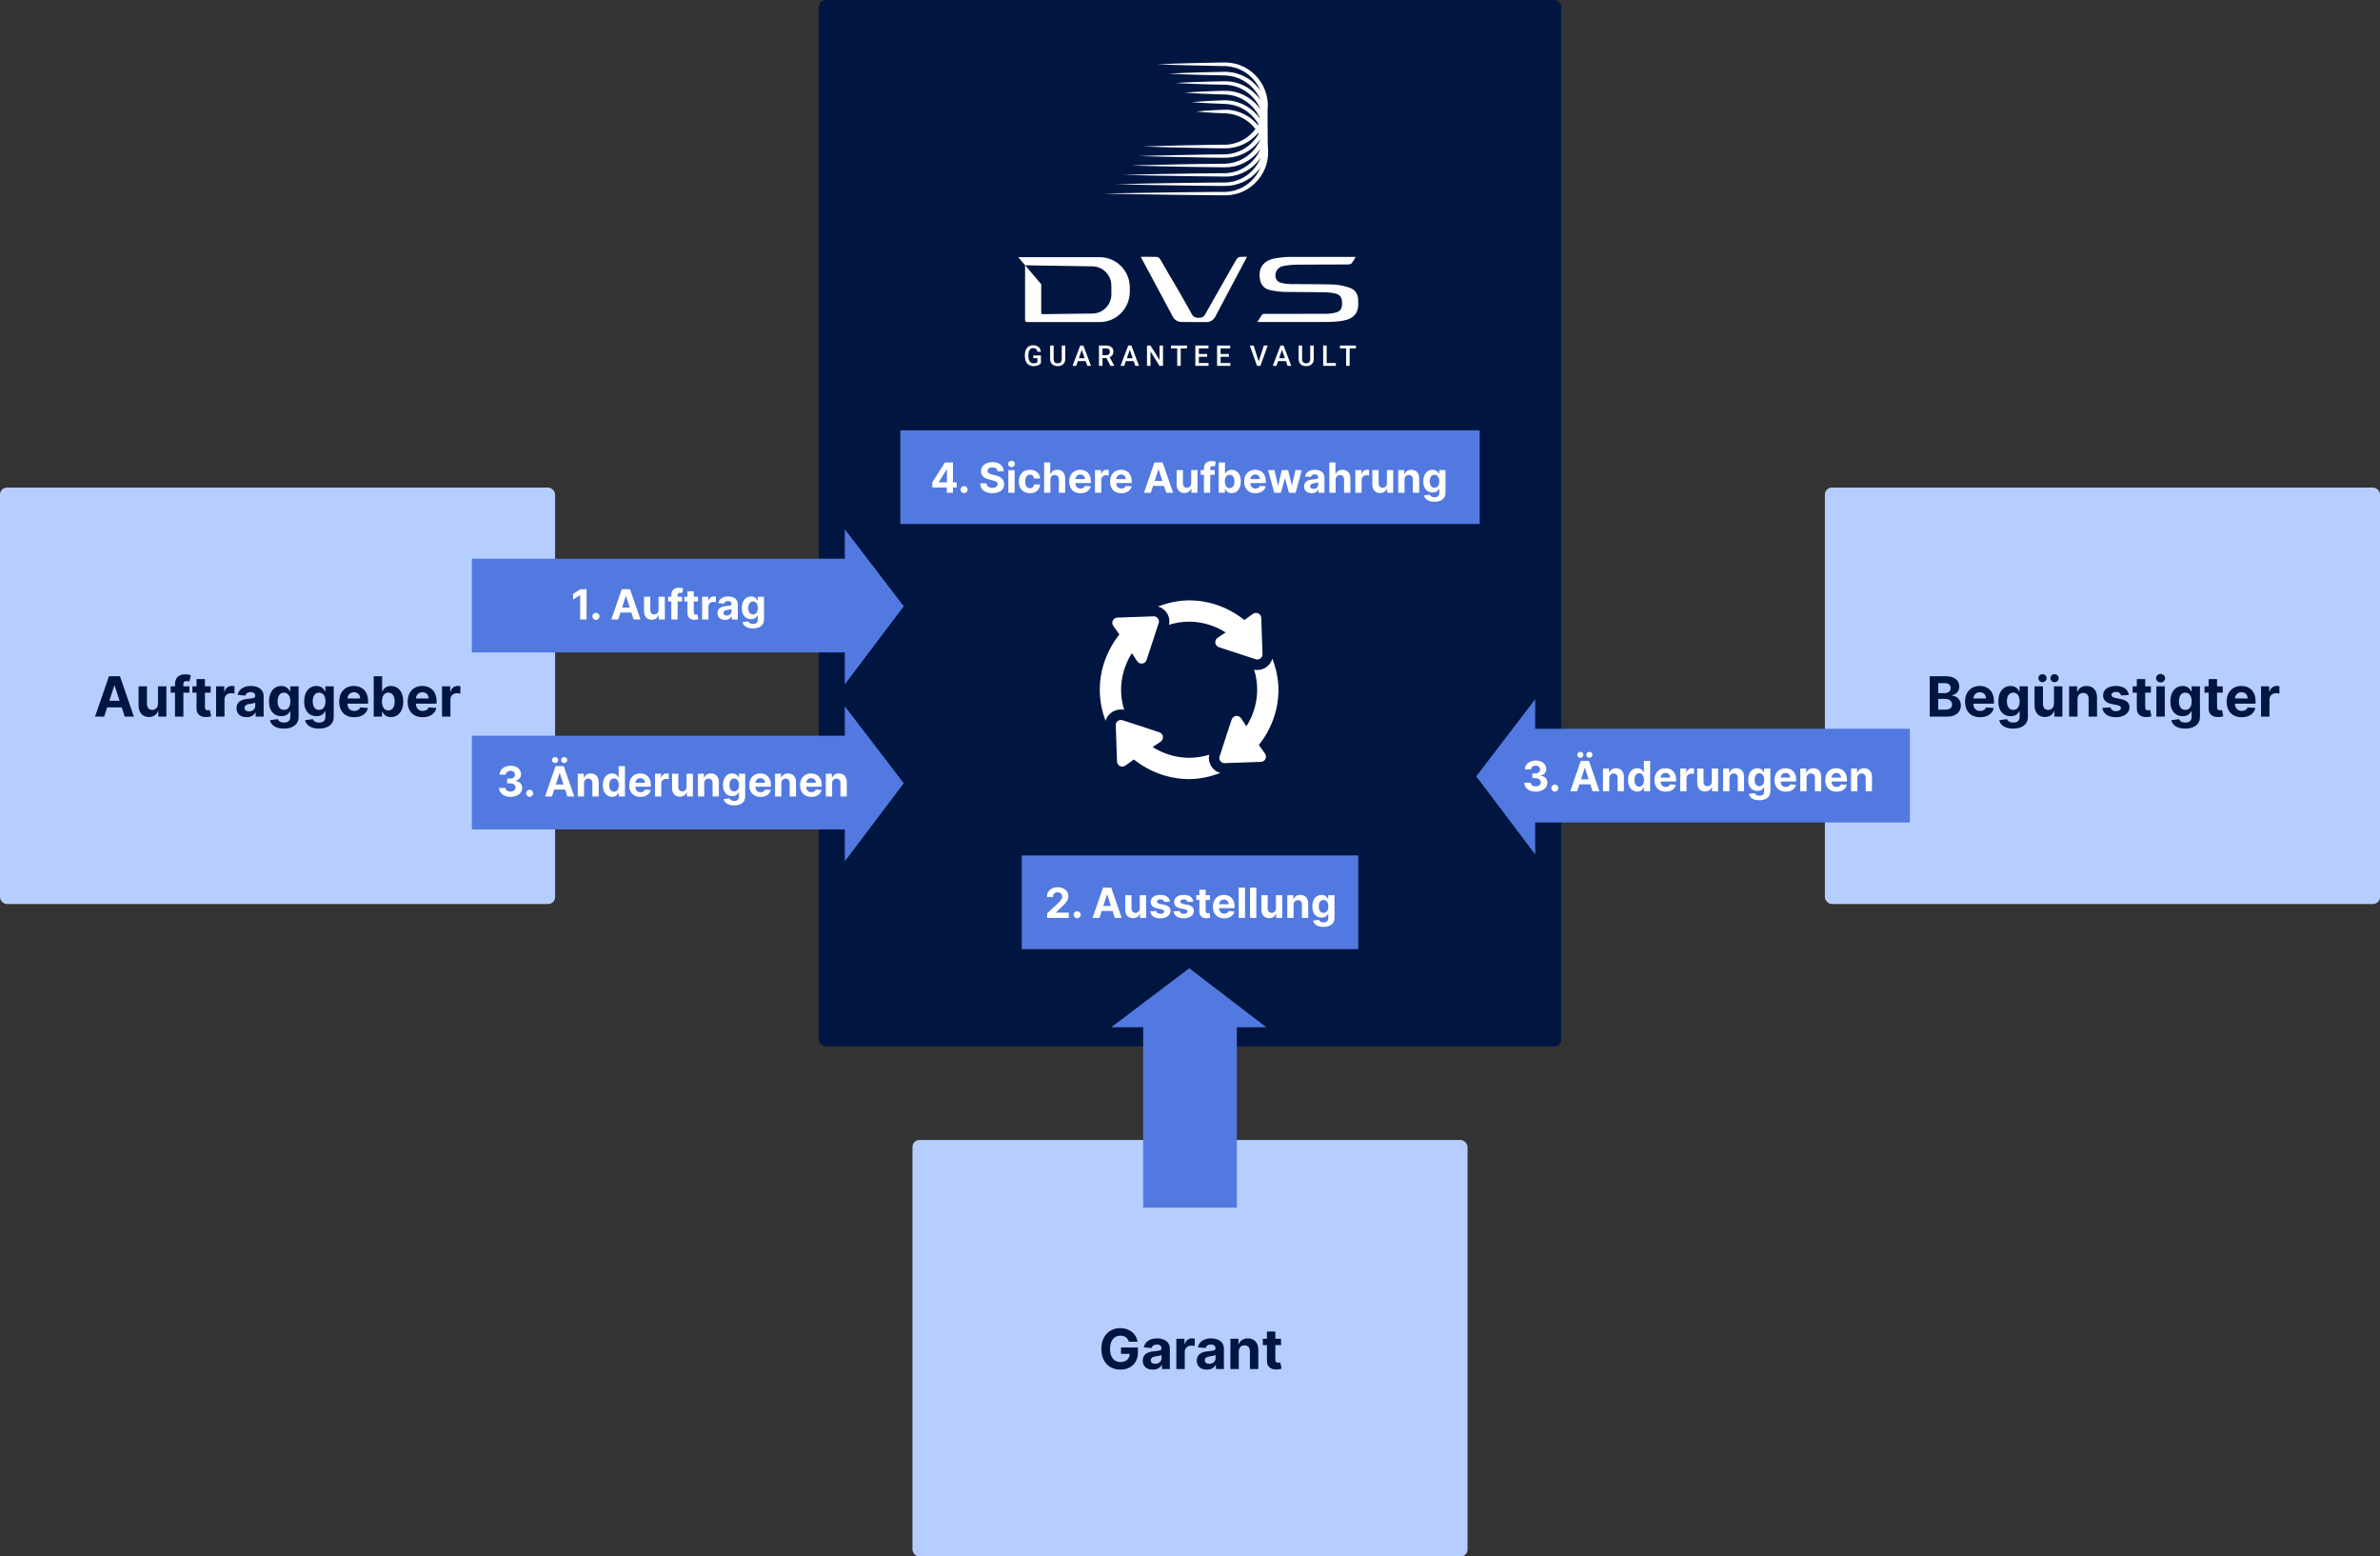 <svg width="1372" height="897" viewBox="0 0 1372 897" fill="none" xmlns="http://www.w3.org/2000/svg">
<rect x="0" y="0" width="1372" height="897" fill="#333333" stroke="none"/>
<rect x="472" width="428" height="603" rx="4" fill="#001540"/>
<path d="M782.944 173.663C782.944 173.509 782.944 173.355 782.944 173.15C782.995 169.456 781.16 166.737 777.442 165.608C774.639 164.736 771.633 164.069 768.678 163.967C760.374 163.71 752.07 163.813 743.765 163.71C741.983 163.659 740.148 163.402 738.416 162.992C737.499 162.787 736.531 162.12 736.022 161.401C734.035 158.323 735.868 154.116 739.639 153.347C742.339 152.834 745.09 152.526 747.841 152.526C757.572 152.423 767.354 152.475 777.085 152.423C777.798 152.423 778.715 152.218 779.122 151.808C780.04 150.73 780.702 149.396 781.517 148.062H743.613C741.065 148.062 738.467 148.319 735.92 148.729C728.482 149.807 725.17 154.219 726.341 161.042C726.902 164.275 728.838 166.481 732.251 167.199C734.952 167.763 737.703 168.174 740.454 168.225C748.249 168.379 756.095 168.276 763.889 168.43C765.979 168.481 768.118 168.738 770.105 169.251C772.856 169.969 773.773 171.867 773.671 175.407C773.569 178.075 772.5 179.563 769.85 180.179C767.863 180.64 765.825 180.846 763.787 180.846C752.273 180.897 740.81 180.897 729.296 180.897C728.736 180.897 727.87 180.897 727.666 181.205C726.647 182.539 725.832 183.975 724.864 185.565H763.329C766.029 185.565 768.729 185.514 771.43 185.206C778.307 184.488 783.606 182.385 782.944 173.663Z" fill="white"/>
<path d="M681.104 185.57L695.573 185.621C697.611 185.621 699.496 184.492 700.464 182.696C706.374 171.666 717.276 151.042 718.856 148.015C715.442 148.015 717.684 147.912 714.678 148.066C714.016 148.118 713.2 148.836 712.793 149.451C706.526 160.482 704.54 163.765 698.324 174.796C697.101 176.95 695.879 179.156 694.605 181.414C693.994 182.44 692.924 183.107 691.701 183.107H690.172C689.001 183.107 687.88 182.44 687.268 181.414C685.995 179.156 684.772 177.002 683.549 174.796C677.334 163.714 675.143 160.482 668.877 149.451C668.52 148.836 667.654 148.118 666.992 148.066C664.037 147.912 661.031 148.015 657.617 148.015C659.248 151.042 670.303 171.666 676.162 182.645C677.181 184.441 679.066 185.57 681.104 185.57Z" fill="white"/>
<path d="M633.972 148.217H587L590.973 152.885L629.795 153.501C635.807 153.604 640.647 158.529 640.647 164.583L640.698 169.559C640.698 175.664 635.858 180.641 629.744 180.692L600.959 181.051C600.551 181.051 600.246 180.744 600.246 180.333V163.813L590.923 152.834V184.437C590.923 185.053 591.432 185.618 592.094 185.618H633.922C643.499 185.618 651.295 177.768 651.295 168.123V165.66C651.295 156.015 643.551 148.217 633.972 148.217Z" fill="white"/>
<path d="M600.069 209.319C599.647 209.871 599.064 210.289 598.317 210.573C597.571 210.857 596.724 210.999 595.775 210.999C594.8 210.999 593.936 210.777 593.185 210.332C592.433 209.887 591.852 209.253 591.442 208.428C591.037 207.597 590.826 206.63 590.81 205.527V204.611C590.81 202.844 591.231 201.464 592.073 200.473C592.915 199.477 594.091 198.979 595.599 198.979C596.895 198.979 597.923 199.3 598.686 199.943C599.448 200.586 599.906 201.512 600.061 202.723H598.078C597.854 201.314 597.041 200.609 595.639 200.609C594.733 200.609 594.043 200.939 593.568 201.598C593.099 202.251 592.857 203.213 592.841 204.483V205.382C592.841 206.646 593.105 207.63 593.632 208.331C594.166 209.028 594.904 209.376 595.847 209.376C596.881 209.376 597.617 209.14 598.053 208.668V206.379H595.655V204.836H600.069V209.319Z" fill="white"/>
<path d="M614.082 199.141V206.958C614.082 208.201 613.685 209.187 612.89 209.916C612.101 210.638 611.049 211 609.732 211C608.4 211 607.342 210.644 606.558 209.931C605.774 209.213 605.383 208.22 605.383 206.95V199.141H607.397V206.967C607.397 207.749 607.595 208.346 607.989 208.758C608.383 209.171 608.964 209.377 609.732 209.377C611.289 209.377 612.066 208.552 612.066 206.902V199.141H614.082Z" fill="white"/>
<path d="M625.864 208.116H621.355L620.411 210.84H618.309L622.706 199.141H624.521L628.927 210.84H626.816L625.864 208.116ZM621.922 206.476H625.297L623.609 201.623L621.922 206.476Z" fill="white"/>
<path d="M637.806 206.332H635.552V210.84H633.528V199.141H637.622C638.965 199.141 640.002 199.443 640.733 200.049C641.463 200.654 641.827 201.53 641.827 202.676C641.827 203.458 641.639 204.115 641.26 204.645C640.887 205.169 640.364 205.574 639.693 205.858L642.308 210.735V210.84H640.141L637.806 206.332ZM635.552 204.701H637.63C638.312 204.701 638.846 204.529 639.229 204.187C639.613 203.838 639.805 203.364 639.805 202.765C639.805 202.138 639.626 201.653 639.27 201.31C638.918 200.967 638.39 200.79 637.686 200.78H635.552V204.701Z" fill="white"/>
<path d="M653.537 208.116H649.028L648.085 210.84H645.981L650.379 199.141H652.194L656.599 210.84H654.489L653.537 208.116ZM649.595 206.476H652.969L651.283 201.623L649.595 206.476Z" fill="white"/>
<path d="M670.436 210.84H668.414L663.225 202.54V210.84H661.202V199.141H663.225L668.43 207.473V199.141H670.436V210.84Z" fill="white"/>
<path d="M684.275 200.78H680.645V210.84H678.638V200.78H675.04V199.141H684.275V200.78Z" fill="white"/>
<path d="M695.889 205.617H691.107V209.216H696.696V210.84H689.084V199.141H696.64V200.78H691.107V204.01H695.889V205.617Z" fill="white"/>
<path d="M708.423 205.617H703.641V209.216H709.23V210.84H701.618V199.141H709.174V200.78H703.641V204.01H708.423V205.617Z" fill="white"/>
<path d="M725.606 208.292L728.564 199.141H730.787L726.597 210.84H724.638L720.465 199.141H722.68L725.606 208.292Z" fill="white"/>
<path d="M741.29 208.116H736.781L735.837 210.84H733.734L738.132 199.141H739.947L744.352 210.84H742.242L741.29 208.116ZM737.348 206.476H740.722L739.036 201.623L737.348 206.476Z" fill="white"/>
<path d="M757.327 199.141V206.958C757.327 208.201 756.929 209.187 756.135 209.916C755.346 210.638 754.293 211 752.976 211C751.644 211 750.586 210.644 749.802 209.931C749.019 209.213 748.627 208.22 748.627 206.95V199.141H750.642V206.967C750.642 207.749 750.839 208.346 751.234 208.758C751.628 209.171 752.209 209.377 752.976 209.377C754.533 209.377 755.311 208.552 755.311 206.902V199.141H757.327Z" fill="white"/>
<path d="M764.79 209.216H770.075V210.84H762.768V199.141H764.79V209.216Z" fill="white"/>
<path d="M781.666 200.78H778.036V210.84H776.029V200.78H772.432V199.141H781.666V200.78Z" fill="white"/>
<path d="M730.72 63.621C731.046 60.57 730.829 57.52 730.069 54.578C729.2 51.145 727.517 47.931 725.346 45.207C723.121 42.483 720.298 40.195 717.204 38.615C715.63 37.852 714.002 37.199 712.265 36.763C710.582 36.327 708.845 36.109 707.108 36H706.456H705.805H704.557L702.06 36.054L697.066 36.163L692.072 36.272L687.079 36.381C680.402 36.545 673.726 36.763 667.049 37.035C673.726 37.362 680.402 37.526 687.079 37.689L692.072 37.798L697.066 37.907L702.06 38.016L704.557 38.07H705.805H706.402L707 38.125C710.202 38.343 713.296 39.214 716.119 40.685C717.53 41.448 718.833 42.32 720.081 43.355C721.33 44.39 722.415 45.534 723.392 46.733C724.695 48.421 725.78 50.274 726.595 52.235C726.269 51.745 725.944 51.309 725.563 50.819C724.478 49.456 723.283 48.258 721.981 47.114C720.678 46.024 719.213 45.044 717.693 44.226C716.173 43.409 714.599 42.81 712.916 42.32C711.288 41.829 709.605 41.557 707.868 41.448C707.434 41.394 707 41.394 706.62 41.394C706.402 41.394 706.185 41.394 705.968 41.394C705.751 41.394 705.534 41.394 705.371 41.394L702.928 41.448C699.672 41.502 696.415 41.611 693.158 41.666C689.902 41.775 686.645 41.884 683.388 41.993L678.502 42.211C677.689 42.265 676.874 42.265 676.06 42.32C675.246 42.374 674.432 42.374 673.617 42.429C674.432 42.483 675.246 42.538 676.06 42.538C676.874 42.592 677.689 42.647 678.502 42.647L683.388 42.864C686.645 42.973 689.902 43.082 693.158 43.191C696.415 43.3 699.672 43.355 702.928 43.409L705.371 43.464H705.968C706.185 43.464 706.348 43.464 706.565 43.464C706.945 43.464 707.325 43.518 707.705 43.573C709.279 43.736 710.799 44.063 712.265 44.499C715.25 45.425 717.964 46.95 720.353 48.966C722.686 50.982 724.64 53.488 725.997 56.267C726.215 56.702 726.432 57.193 726.595 57.629C726.106 56.866 725.563 56.158 724.966 55.504C722.741 52.889 719.973 50.764 716.879 49.239C715.359 48.476 713.731 47.931 712.047 47.495C710.365 47.114 708.682 46.896 707 46.842C706.565 46.842 706.131 46.842 705.751 46.842H704.503L702.06 46.896L697.175 47.005L692.29 47.168L687.405 47.332C684.148 47.441 680.891 47.604 677.634 47.822C680.891 48.04 684.148 48.149 687.405 48.312L692.29 48.476L697.175 48.639L702.06 48.748L704.503 48.803H705.751C706.131 48.803 706.511 48.803 706.945 48.857C710.039 49.021 713.133 49.892 715.847 51.309C720.733 53.761 724.586 58.01 726.649 63.077C726.215 62.477 725.78 61.824 725.292 61.279C724.207 59.971 722.958 58.718 721.601 57.683C720.244 56.593 718.833 55.667 717.258 54.904C715.739 54.142 714.11 53.542 712.482 53.107C710.854 52.671 709.117 52.398 707.434 52.344C707.217 52.344 707 52.344 706.782 52.344C706.565 52.344 706.348 52.344 706.131 52.344H705.805H705.48H704.883L702.44 52.398C699.183 52.507 695.926 52.616 692.67 52.78C691.041 52.834 689.413 52.943 687.785 53.052C686.156 53.161 684.528 53.27 682.899 53.379C684.528 53.488 686.156 53.597 687.785 53.706C689.413 53.815 691.041 53.869 692.67 53.978C695.926 54.142 699.183 54.251 702.44 54.36L704.883 54.414L706.076 54.469C706.294 54.469 706.456 54.469 706.674 54.469C706.891 54.469 707.054 54.469 707.271 54.523C708.845 54.632 710.365 54.959 711.83 55.34C714.816 56.212 717.584 57.683 719.973 59.699C721.166 60.679 722.252 61.824 723.229 63.022C724.207 64.221 725.02 65.528 725.726 66.89C725.997 67.435 726.269 68.034 726.54 68.633C725.944 67.762 725.292 66.945 724.586 66.127C722.306 63.567 719.484 61.442 716.39 60.026C714.816 59.317 713.187 58.773 711.559 58.391C709.877 58.01 708.193 57.846 706.511 57.792H705.86H705.263L704.014 57.846C703.2 57.901 702.386 57.901 701.571 57.955L699.129 58.064L696.686 58.173C693.43 58.337 690.173 58.555 686.916 58.827C690.173 59.154 693.43 59.317 696.686 59.481L699.129 59.59L701.571 59.699C702.386 59.753 703.2 59.753 704.014 59.808L705.263 59.862L706.456 59.917C708.031 59.971 709.55 60.189 711.07 60.57C712.591 60.952 714.056 61.497 715.413 62.15C716.824 62.804 718.127 63.621 719.375 64.602C720.624 65.528 721.71 66.618 722.741 67.762C723.772 68.96 724.695 70.268 725.455 71.684C725.346 71.848 725.292 72.011 725.183 72.175C723.555 70.213 721.655 68.525 719.593 67.162C716.661 65.256 713.296 64.003 709.822 63.458C708.953 63.349 708.085 63.24 707.217 63.24H706.565H705.914C705.48 63.24 705.1 63.294 704.665 63.294C702.983 63.349 701.3 63.458 699.672 63.512C696.306 63.73 692.995 63.894 689.63 64.275C692.995 64.602 696.306 64.82 699.672 65.038C701.354 65.147 703.037 65.201 704.665 65.256L705.914 65.31H706.511L707.108 65.365C707.922 65.419 708.682 65.528 709.497 65.637C711.07 65.909 712.591 66.345 714.056 66.945C715.521 67.544 716.932 68.307 718.236 69.178C720.353 70.595 722.198 72.338 723.718 74.354C722.09 76.533 720.081 78.386 717.801 79.856C716.444 80.728 715.033 81.436 713.567 81.981C712.102 82.526 710.528 82.962 708.953 83.18C708.14 83.289 707.38 83.398 706.565 83.398C706.348 83.398 706.185 83.398 705.968 83.398H705.371H704.123L699.129 83.452C692.452 83.561 685.776 83.67 679.1 83.833C675.734 83.888 672.423 83.997 669.058 84.106C665.692 84.215 662.381 84.324 659.016 84.433C662.381 84.542 665.692 84.651 669.058 84.76C672.423 84.869 675.734 84.923 679.1 85.032C685.776 85.195 692.452 85.304 699.129 85.413L704.123 85.468H705.371H706.023C706.24 85.468 706.456 85.468 706.674 85.468C707.542 85.468 708.411 85.413 709.279 85.304C712.753 84.869 716.119 83.724 719.158 81.872C720.678 80.946 722.035 79.856 723.338 78.657C724.043 78.004 724.695 77.296 725.292 76.588C725.4 76.751 725.455 76.914 725.563 77.078C725.346 77.514 725.129 77.895 724.858 78.277C724.043 79.584 723.067 80.782 721.981 81.926C719.864 84.16 717.258 85.958 714.382 87.156C712.971 87.756 711.45 88.192 709.93 88.518C709.171 88.682 708.411 88.791 707.597 88.845C707.38 88.845 707.217 88.9 707 88.9C706.782 88.9 706.62 88.9 706.402 88.954H705.805H705.208L695.438 89.063C688.924 89.172 682.411 89.281 675.897 89.445L671.012 89.554L666.127 89.663C662.87 89.772 659.613 89.826 656.356 89.935C659.613 90.044 662.87 90.153 666.127 90.207L671.012 90.316L675.897 90.425C682.411 90.589 688.924 90.698 695.438 90.807L705.208 90.916H705.805H706.456C706.674 90.916 706.891 90.916 707.108 90.916C707.325 90.916 707.542 90.916 707.76 90.861C708.628 90.807 709.442 90.698 710.31 90.589C711.994 90.316 713.676 89.881 715.25 89.227C716.824 88.627 718.398 87.811 719.809 86.884C721.221 85.958 722.578 84.869 723.772 83.615C724.858 82.526 725.835 81.382 726.649 80.129C726.269 81.109 725.78 82.035 725.238 82.962C723.663 85.631 721.601 87.974 719.104 89.826C717.856 90.752 716.552 91.57 715.141 92.223C713.731 92.877 712.265 93.367 710.745 93.749C709.225 94.13 707.705 94.294 706.131 94.348L701.246 94.403L691.475 94.512L681.705 94.675L671.935 94.892C668.678 94.947 665.421 95.056 662.164 95.11C660.536 95.165 658.907 95.165 657.279 95.219L652.394 95.383L657.279 95.546C658.907 95.601 660.536 95.656 662.164 95.656C665.421 95.71 668.678 95.819 671.935 95.874L681.705 96.091L691.475 96.255L701.246 96.364L706.131 96.418C707.813 96.418 709.55 96.255 711.234 95.928C714.599 95.219 717.801 93.858 720.57 91.842C721.981 90.861 723.283 89.717 724.423 88.464C725.238 87.593 725.997 86.612 726.649 85.631C725.618 88.192 724.098 90.534 722.252 92.55C720.135 94.839 717.584 96.636 714.762 97.889C713.351 98.543 711.885 98.979 710.365 99.306C709.605 99.469 708.845 99.578 708.085 99.687C707.705 99.742 707.325 99.742 706.945 99.796C706.728 99.796 706.565 99.796 706.348 99.796C706.131 99.796 705.968 99.796 705.751 99.796L695.98 99.905L686.21 100.014L676.44 100.177L666.669 100.341C660.156 100.45 653.642 100.613 647.129 100.777C653.642 100.94 660.156 101.104 666.669 101.213L676.44 101.376L686.21 101.539L695.98 101.648L705.751 101.757H706.402C706.62 101.757 706.837 101.757 707.054 101.757C707.488 101.757 707.922 101.703 708.302 101.703C709.171 101.648 709.985 101.539 710.854 101.376C712.536 101.049 714.164 100.559 715.739 99.905C718.887 98.597 721.764 96.636 724.152 94.13C725.075 93.15 725.944 92.06 726.703 90.97C726.377 91.842 725.944 92.659 725.509 93.476C724.749 94.839 723.881 96.091 722.849 97.29C721.818 98.488 720.733 99.524 719.484 100.504C718.887 100.995 718.236 101.43 717.584 101.812C716.932 102.248 716.227 102.575 715.576 102.956C714.164 103.609 712.699 104.154 711.234 104.536C709.714 104.917 708.193 105.135 706.62 105.189H706.023H705.425H704.177H701.734C695.22 105.244 688.707 105.353 682.194 105.407C669.166 105.625 656.139 105.789 643.112 106.17C656.139 106.497 669.166 106.715 682.194 106.933C688.707 107.042 695.22 107.096 701.734 107.151H704.177H705.425H706.023H706.674C708.357 107.151 710.094 106.933 711.722 106.551C715.033 105.789 718.236 104.373 721.004 102.302C722.361 101.267 723.663 100.123 724.803 98.815C725.509 98.053 726.16 97.235 726.703 96.364C725.835 98.488 724.64 100.504 723.175 102.302C722.143 103.5 721.058 104.644 719.809 105.625C718.561 106.606 717.204 107.478 715.793 108.186C714.382 108.894 712.862 109.439 711.342 109.875C709.822 110.256 708.193 110.529 706.62 110.583H706.023H705.371H704.123H701.626L696.632 110.638L686.59 110.747L676.548 110.856L666.507 111.019L656.465 111.182L646.423 111.345L641.429 111.454L636.436 111.563L641.429 111.672L646.423 111.781L656.465 111.945L666.507 112.108L676.548 112.272L686.59 112.381L696.632 112.49L701.626 112.545H704.123H705.371H706.023H706.674C708.411 112.545 710.148 112.326 711.885 111.945C713.567 111.563 715.25 110.965 716.824 110.202C720.027 108.731 722.849 106.497 725.129 103.827C727.408 101.158 729.145 97.944 730.123 94.566C730.991 91.461 731.262 88.138 730.937 84.923C730.72 85.468 730.774 64.166 730.72 63.621Z" fill="white"/>
<rect y="281" width="320" height="240" rx="4" fill="#B6CEFF"/>
<path d="M60.05 413L61.777 407.693H70.175L71.902 413H77.175L69.152 389.727H62.811L54.777 413H60.05ZM63.027 403.852L65.891 395.045H66.072L68.936 403.852H63.027ZM91.078 405.568C91.09 407.909 89.487 409.136 87.749 409.136C85.919 409.136 84.737 407.852 84.726 405.795V395.545H79.885V406.659C79.896 410.739 82.283 413.227 85.794 413.227C88.419 413.227 90.305 411.875 91.09 409.83H91.271V413H95.919V395.545H91.078V405.568ZM109.178 395.545H105.712V394.375C105.712 393.193 106.189 392.5 107.609 392.5C108.189 392.5 108.78 392.625 109.166 392.75L110.018 389.114C109.416 388.932 108.087 388.636 106.598 388.636C103.314 388.636 100.871 390.489 100.871 394.284V395.545H98.405V399.182H100.871V413H105.712V399.182H109.178V395.545ZM121.419 395.545H118.135V391.364H113.294V395.545H110.908V399.182H113.294V408.273C113.271 411.693 115.601 413.386 119.112 413.239C120.362 413.193 121.249 412.943 121.737 412.784L120.976 409.182C120.737 409.227 120.226 409.341 119.771 409.341C118.805 409.341 118.135 408.977 118.135 407.636V399.182H121.419V395.545ZM124.572 413H129.413V403.125C129.413 400.977 130.982 399.5 133.118 399.5C133.788 399.5 134.709 399.614 135.163 399.761V395.466C134.732 395.364 134.129 395.295 133.641 395.295C131.686 395.295 130.084 396.432 129.447 398.591H129.266V395.545H124.572V413ZM142.143 413.33C144.723 413.33 146.393 412.205 147.246 410.58H147.382V413H151.973V401.227C151.973 397.068 148.45 395.318 144.564 395.318C140.382 395.318 137.632 397.318 136.962 400.5L141.439 400.864C141.768 399.705 142.803 398.852 144.541 398.852C146.189 398.852 147.132 399.682 147.132 401.114V401.182C147.132 402.307 145.939 402.455 142.905 402.75C139.45 403.068 136.348 404.227 136.348 408.125C136.348 411.58 138.814 413.33 142.143 413.33ZM143.53 409.989C142.041 409.989 140.973 409.295 140.973 407.966C140.973 406.602 142.098 405.932 143.803 405.693C144.859 405.545 146.587 405.295 147.166 404.909V406.761C147.166 408.591 145.655 409.989 143.53 409.989ZM163.592 419.909C168.581 419.909 172.126 417.636 172.126 413.17V395.545H167.32V398.477H167.138C166.49 397.057 165.07 395.318 162.149 395.318C158.32 395.318 155.081 398.295 155.081 404.239C155.081 410.045 158.229 412.75 162.161 412.75C164.945 412.75 166.501 411.352 167.138 409.909H167.342V413.102C167.342 415.5 165.808 416.432 163.706 416.432C161.57 416.432 160.49 415.5 160.092 414.443L155.615 415.045C156.195 417.795 158.888 419.909 163.592 419.909ZM163.695 409.114C161.32 409.114 160.024 407.227 160.024 404.216C160.024 401.25 161.297 399.17 163.695 399.17C166.047 399.17 167.365 401.159 167.365 404.216C167.365 407.295 166.024 409.114 163.695 409.114ZM183.842 419.909C188.831 419.909 192.376 417.636 192.376 413.17V395.545H187.57V398.477H187.388C186.74 397.057 185.32 395.318 182.399 395.318C178.57 395.318 175.331 398.295 175.331 404.239C175.331 410.045 178.479 412.75 182.411 412.75C185.195 412.75 186.751 411.352 187.388 409.909H187.592V413.102C187.592 415.5 186.058 416.432 183.956 416.432C181.82 416.432 180.74 415.5 180.342 414.443L175.865 415.045C176.445 417.795 179.138 419.909 183.842 419.909ZM183.945 409.114C181.57 409.114 180.274 407.227 180.274 404.216C180.274 401.25 181.547 399.17 183.945 399.17C186.297 399.17 187.615 401.159 187.615 404.216C187.615 407.295 186.274 409.114 183.945 409.114ZM204.183 413.341C208.501 413.341 211.411 411.239 212.092 408L207.615 407.705C207.126 409.034 205.876 409.727 204.263 409.727C201.842 409.727 200.308 408.125 200.308 405.523V405.511H212.195V404.182C212.195 398.25 208.604 395.318 203.99 395.318C198.854 395.318 195.524 398.966 195.524 404.352C195.524 409.886 198.808 413.341 204.183 413.341ZM200.308 402.511C200.411 400.523 201.922 398.932 204.07 398.932C206.172 398.932 207.626 400.432 207.638 402.511H200.308ZM215.445 413H220.217V410.205H220.433C221.104 411.659 222.57 413.284 225.388 413.284C229.365 413.284 232.467 410.136 232.467 404.295C232.467 398.295 229.229 395.318 225.399 395.318C222.479 395.318 221.081 397.057 220.433 398.477H220.286V389.727H215.445V413ZM220.183 404.273C220.183 401.159 221.501 399.17 223.854 399.17C226.251 399.17 227.524 401.25 227.524 404.273C227.524 407.318 226.229 409.432 223.854 409.432C221.524 409.432 220.183 407.386 220.183 404.273ZM243.652 413.341C247.97 413.341 250.879 411.239 251.561 408L247.084 407.705C246.595 409.034 245.345 409.727 243.732 409.727C241.311 409.727 239.777 408.125 239.777 405.523V405.511H251.663V404.182C251.663 398.25 248.072 395.318 243.459 395.318C238.322 395.318 234.993 398.966 234.993 404.352C234.993 409.886 238.277 413.341 243.652 413.341ZM239.777 402.511C239.879 400.523 241.391 398.932 243.538 398.932C245.641 398.932 247.095 400.432 247.107 402.511H239.777ZM254.822 413H259.663V403.125C259.663 400.977 261.232 399.5 263.368 399.5C264.038 399.5 264.959 399.614 265.413 399.761V395.466C264.982 395.364 264.379 395.295 263.891 395.295C261.936 395.295 260.334 396.432 259.697 398.591H259.516V395.545H254.822V413Z" fill="#001540"/>
<rect x="526" y="657" width="320" height="240" rx="4" fill="#B6CEFF"/>
<path d="M650.751 773.25H655.751C655.115 768.648 651.058 765.409 645.797 765.409C639.649 765.409 634.911 769.841 634.911 777.386C634.911 784.75 639.342 789.318 645.899 789.318C651.774 789.318 655.967 785.602 655.967 779.477V776.545H646.229V780.25H651.229C651.161 783.136 649.195 784.966 645.922 784.966C642.229 784.966 639.899 782.205 639.899 777.341C639.899 772.5 642.32 769.761 645.876 769.761C648.411 769.761 650.126 771.068 650.751 773.25ZM664.55 789.33C667.129 789.33 668.8 788.205 669.652 786.58H669.788V789H674.379V777.227C674.379 773.068 670.857 771.318 666.97 771.318C662.788 771.318 660.038 773.318 659.368 776.5L663.845 776.864C664.175 775.705 665.209 774.852 666.947 774.852C668.595 774.852 669.538 775.682 669.538 777.114V777.182C669.538 778.307 668.345 778.455 665.311 778.75C661.857 779.068 658.754 780.227 658.754 784.125C658.754 787.58 661.22 789.33 664.55 789.33ZM665.936 785.989C664.447 785.989 663.379 785.295 663.379 783.966C663.379 782.602 664.504 781.932 666.209 781.693C667.266 781.545 668.993 781.295 669.572 780.909V782.761C669.572 784.591 668.061 785.989 665.936 785.989ZM678.135 789H682.976V779.125C682.976 776.977 684.544 775.5 686.68 775.5C687.351 775.5 688.271 775.614 688.726 775.761V771.466C688.294 771.364 687.692 771.295 687.203 771.295C685.249 771.295 683.646 772.432 683.01 774.591H682.828V771.545H678.135V789ZM695.706 789.33C698.286 789.33 699.956 788.205 700.808 786.58H700.945V789H705.536V777.227C705.536 773.068 702.013 771.318 698.126 771.318C693.945 771.318 691.195 773.318 690.524 776.5L695.001 776.864C695.331 775.705 696.365 774.852 698.104 774.852C699.751 774.852 700.695 775.682 700.695 777.114V777.182C700.695 778.307 699.501 778.455 696.467 778.75C693.013 779.068 689.911 780.227 689.911 784.125C689.911 787.58 692.376 789.33 695.706 789.33ZM697.092 785.989C695.604 785.989 694.536 785.295 694.536 783.966C694.536 782.602 695.661 781.932 697.365 781.693C698.422 781.545 700.149 781.295 700.729 780.909V782.761C700.729 784.591 699.217 785.989 697.092 785.989ZM714.132 778.909C714.143 776.659 715.484 775.341 717.439 775.341C719.382 775.341 720.553 776.614 720.541 778.75V789H725.382V777.886C725.382 773.818 722.996 771.318 719.359 771.318C716.768 771.318 714.893 772.591 714.109 774.625H713.905V771.545H709.291V789H714.132V778.909ZM738.482 771.545H735.197V767.364H730.357V771.545H727.97V775.182H730.357V784.273C730.334 787.693 732.663 789.386 736.175 789.239C737.425 789.193 738.311 788.943 738.8 788.784L738.038 785.182C737.8 785.227 737.288 785.341 736.834 785.341C735.868 785.341 735.197 784.977 735.197 783.636V775.182H738.482V771.545Z" fill="#001540"/>
<rect x="272" y="322" width="219" height="54" fill="#5279DF"/>
<path d="M521 349.404L487 394.404L487 305L521 349.404Z" fill="#5279DF"/>
<path d="M338.141 339.545H334.673L330.352 342.281V345.554L334.349 343.048H334.451V357H338.141V339.545ZM343.532 357.222C344.623 357.222 345.569 356.31 345.577 355.176C345.569 354.06 344.623 353.148 343.532 353.148C342.407 353.148 341.478 354.06 341.487 355.176C341.478 356.31 342.407 357.222 343.532 357.222ZM356.369 357L357.665 353.02H363.963L365.259 357H369.213L363.196 339.545H358.44L352.415 357H356.369ZM358.602 350.139L360.75 343.534H360.886L363.034 350.139H358.602ZM379.641 351.426C379.649 353.182 378.447 354.102 377.143 354.102C375.771 354.102 374.885 353.139 374.876 351.597V343.909H371.246V352.244C371.254 355.304 373.044 357.17 375.678 357.17C377.646 357.17 379.061 356.156 379.649 354.622H379.786V357H383.271V343.909H379.641V351.426ZM393.215 343.909H390.616V343.031C390.616 342.145 390.974 341.625 392.039 341.625C392.474 341.625 392.917 341.719 393.207 341.812L393.846 339.085C393.394 338.949 392.397 338.727 391.281 338.727C388.817 338.727 386.985 340.116 386.985 342.963V343.909H385.136V346.636H386.985V357H390.616V346.636H393.215V343.909ZM402.396 343.909H399.933V340.773H396.303V343.909H394.513V346.636H396.303V353.455C396.286 356.02 398.033 357.29 400.666 357.179C401.604 357.145 402.268 356.957 402.635 356.838L402.064 354.136C401.885 354.17 401.501 354.256 401.161 354.256C400.436 354.256 399.933 353.983 399.933 352.977V346.636H402.396V343.909ZM404.761 357H408.392V349.594C408.392 347.983 409.568 346.875 411.17 346.875C411.673 346.875 412.364 346.96 412.705 347.071V343.849C412.381 343.773 411.929 343.722 411.562 343.722C410.097 343.722 408.895 344.574 408.418 346.193H408.281V343.909H404.761V357ZM417.94 357.247C419.874 357.247 421.127 356.403 421.766 355.185H421.869V357H425.312V348.17C425.312 345.051 422.67 343.739 419.755 343.739C416.619 343.739 414.556 345.239 414.053 347.625L417.411 347.898C417.658 347.028 418.434 346.389 419.738 346.389C420.974 346.389 421.681 347.011 421.681 348.085V348.136C421.681 348.98 420.786 349.091 418.511 349.312C415.92 349.551 413.593 350.42 413.593 353.344C413.593 355.935 415.442 357.247 417.94 357.247ZM418.979 354.741C417.863 354.741 417.062 354.222 417.062 353.224C417.062 352.202 417.906 351.699 419.184 351.52C419.977 351.409 421.272 351.222 421.707 350.932V352.321C421.707 353.693 420.573 354.741 418.979 354.741ZM434.026 362.182C437.768 362.182 440.427 360.477 440.427 357.128V343.909H436.822V346.108H436.685C436.2 345.043 435.134 343.739 432.944 343.739C430.072 343.739 427.643 345.972 427.643 350.429C427.643 354.784 430.004 356.812 432.952 356.812C435.04 356.812 436.208 355.764 436.685 354.682H436.839V357.077C436.839 358.875 435.688 359.574 434.112 359.574C432.509 359.574 431.7 358.875 431.401 358.082L428.043 358.534C428.478 360.597 430.498 362.182 434.026 362.182ZM434.103 354.085C432.322 354.085 431.35 352.67 431.35 350.412C431.35 348.188 432.305 346.628 434.103 346.628C435.867 346.628 436.856 348.119 436.856 350.412C436.856 352.722 435.85 354.085 434.103 354.085Z" fill="white"/>
<rect x="272" y="424" width="219" height="54" fill="#5279DF"/>
<path d="M521 451.404L487 496.404L487 407L521 451.404Z" fill="#5279DF"/>
<path d="M294.312 459.239C298.232 459.239 301.036 457.082 301.028 454.099C301.036 451.926 299.656 450.375 297.09 450.051V449.915C299.042 449.565 300.388 448.185 300.38 446.224C300.388 443.472 297.977 441.307 294.363 441.307C290.783 441.307 288.09 443.403 288.039 446.42H291.576C291.619 445.091 292.837 444.23 294.346 444.23C295.837 444.23 296.835 445.134 296.826 446.446C296.835 447.818 295.667 448.747 293.988 448.747H292.36V451.457H293.988C295.965 451.457 297.201 452.446 297.192 453.852C297.201 455.241 296.008 456.196 294.32 456.196C292.692 456.196 291.474 455.344 291.406 454.065H287.69C287.749 457.116 290.477 459.239 294.312 459.239ZM305.344 459.222C306.435 459.222 307.381 458.31 307.39 457.176C307.381 456.06 306.435 455.148 305.344 455.148C304.219 455.148 303.29 456.06 303.299 457.176C303.29 458.31 304.219 459.222 305.344 459.222ZM318.182 459L319.477 455.02H325.776L327.071 459H331.026L325.009 441.545H320.253L314.227 459H318.182ZM320.415 452.139L322.562 445.534H322.699L324.847 452.139H320.415ZM320.031 439.756C321.02 439.756 321.804 438.963 321.804 438.017C321.804 437.054 321.02 436.287 320.031 436.287C319.051 436.287 318.241 437.054 318.241 438.017C318.241 438.963 319.051 439.756 320.031 439.756ZM325.247 439.756C326.236 439.756 327.02 438.963 327.02 438.017C327.02 437.054 326.236 436.287 325.247 436.287C324.267 436.287 323.457 437.054 323.457 438.017C323.457 438.963 324.267 439.756 325.247 439.756ZM336.689 451.432C336.697 449.744 337.703 448.756 339.169 448.756C340.626 448.756 341.504 449.71 341.496 451.312V459H345.126V450.665C345.126 447.614 343.337 445.739 340.609 445.739C338.666 445.739 337.26 446.693 336.672 448.219H336.518V445.909H333.058V459H336.689V451.432ZM352.812 459.213C354.925 459.213 356.025 457.994 356.528 456.903H356.681V459H360.261V441.545H356.638V448.108H356.528C356.042 447.043 354.994 445.739 352.803 445.739C349.931 445.739 347.502 447.972 347.502 452.472C347.502 456.852 349.829 459.213 352.812 459.213ZM353.962 456.324C352.181 456.324 351.21 454.739 351.21 452.455C351.21 450.188 352.164 448.628 353.962 448.628C355.727 448.628 356.715 450.119 356.715 452.455C356.715 454.79 355.71 456.324 353.962 456.324ZM369.212 459.256C372.45 459.256 374.632 457.679 375.143 455.25L371.786 455.028C371.419 456.026 370.482 456.545 369.271 456.545C367.456 456.545 366.305 455.344 366.305 453.392V453.384H375.22V452.386C375.22 447.938 372.527 445.739 369.067 445.739C365.214 445.739 362.717 448.474 362.717 452.514C362.717 456.665 365.18 459.256 369.212 459.256ZM366.305 451.134C366.382 449.642 367.516 448.449 369.126 448.449C370.703 448.449 371.794 449.574 371.803 451.134H366.305ZM377.589 459H381.22V451.594C381.22 449.983 382.396 448.875 383.999 448.875C384.501 448.875 385.192 448.96 385.533 449.071V445.849C385.209 445.773 384.757 445.722 384.391 445.722C382.925 445.722 381.723 446.574 381.246 448.193H381.109V445.909H377.589V459ZM395.805 453.426C395.813 455.182 394.612 456.102 393.308 456.102C391.935 456.102 391.049 455.139 391.04 453.597V445.909H387.41V454.244C387.418 457.304 389.208 459.17 391.842 459.17C393.81 459.17 395.225 458.156 395.813 456.622H395.95V459H399.435V445.909H395.805V453.426ZM405.97 451.432C405.979 449.744 406.984 448.756 408.45 448.756C409.908 448.756 410.786 449.71 410.777 451.312V459H414.408V450.665C414.408 447.614 412.618 445.739 409.891 445.739C407.947 445.739 406.541 446.693 405.953 448.219H405.8V445.909H402.339V459H405.97V451.432ZM423.167 464.182C426.908 464.182 429.567 462.477 429.567 459.128V445.909H425.962V448.108H425.826C425.34 447.043 424.275 445.739 422.085 445.739C419.212 445.739 416.783 447.972 416.783 452.429C416.783 456.784 419.144 458.812 422.093 458.812C424.181 458.812 425.349 457.764 425.826 456.682H425.979V459.077C425.979 460.875 424.829 461.574 423.252 461.574C421.65 461.574 420.84 460.875 420.542 460.082L417.184 460.534C417.619 462.597 419.638 464.182 423.167 464.182ZM423.244 456.085C421.462 456.085 420.491 454.67 420.491 452.412C420.491 450.188 421.445 448.628 423.244 448.628C425.008 448.628 425.996 450.119 425.996 452.412C425.996 454.722 424.991 456.085 423.244 456.085ZM438.423 459.256C441.661 459.256 443.843 457.679 444.354 455.25L440.996 455.028C440.63 456.026 439.692 456.545 438.482 456.545C436.667 456.545 435.516 455.344 435.516 453.392V453.384H444.431V452.386C444.431 447.938 441.738 445.739 438.278 445.739C434.425 445.739 431.928 448.474 431.928 452.514C431.928 456.665 434.391 459.256 438.423 459.256ZM435.516 451.134C435.593 449.642 436.727 448.449 438.337 448.449C439.914 448.449 441.005 449.574 441.013 451.134H435.516ZM450.431 451.432C450.44 449.744 451.445 448.756 452.911 448.756C454.369 448.756 455.246 449.71 455.238 451.312V459H458.869V450.665C458.869 447.614 457.079 445.739 454.352 445.739C452.408 445.739 451.002 446.693 450.414 448.219H450.261V445.909H446.8V459H450.431V451.432ZM467.696 459.256C470.935 459.256 473.116 457.679 473.628 455.25L470.27 455.028C469.903 456.026 468.966 456.545 467.756 456.545C465.94 456.545 464.79 455.344 464.79 453.392V453.384H473.705V452.386C473.705 447.938 471.011 445.739 467.551 445.739C463.699 445.739 461.202 448.474 461.202 452.514C461.202 456.665 463.665 459.256 467.696 459.256ZM464.79 451.134C464.866 449.642 466 448.449 467.611 448.449C469.188 448.449 470.278 449.574 470.287 451.134H464.79ZM479.705 451.432C479.713 449.744 480.719 448.756 482.185 448.756C483.642 448.756 484.52 449.71 484.511 451.312V459H488.142V450.665C488.142 447.614 486.352 445.739 483.625 445.739C481.682 445.739 480.276 446.693 479.688 448.219H479.534V445.909H476.074V459H479.705V451.432Z" fill="white"/>
<path d="M519 248H853V302H519V248Z" fill="#5279DF"/>
<path d="M537.436 280.932H545.814V284H549.342V280.932H551.507V277.974H549.342V266.545H544.723L537.436 278.026V280.932ZM545.882 277.974H541.152V277.838L545.745 270.568H545.882V277.974ZM555.794 284.222C556.885 284.222 557.831 283.31 557.839 282.176C557.831 281.06 556.885 280.148 555.794 280.148C554.669 280.148 553.74 281.06 553.748 282.176C553.74 283.31 554.669 284.222 555.794 284.222ZM575.091 271.565H578.628C578.577 268.455 576.02 266.307 572.134 266.307C568.307 266.307 565.503 268.42 565.52 271.591C565.512 274.165 567.327 275.639 570.276 276.347L572.176 276.824C574.077 277.284 575.134 277.83 575.142 279.006C575.134 280.284 573.924 281.153 572.049 281.153C570.131 281.153 568.75 280.267 568.631 278.52H565.06C565.154 282.295 567.855 284.247 572.091 284.247C576.353 284.247 578.858 282.21 578.867 279.014C578.858 276.108 576.668 274.565 573.634 273.884L572.066 273.509C570.549 273.159 569.279 272.597 569.304 271.344C569.304 270.219 570.301 269.392 572.108 269.392C573.873 269.392 574.955 270.193 575.091 271.565ZM581.281 284H584.912V270.909H581.281V284ZM583.105 269.222C584.187 269.222 585.074 268.395 585.074 267.381C585.074 266.375 584.187 265.548 583.105 265.548C582.031 265.548 581.145 266.375 581.145 267.381C581.145 268.395 582.031 269.222 583.105 269.222ZM593.735 284.256C597.221 284.256 599.411 282.21 599.581 279.202H596.155C595.942 280.599 595.022 281.384 593.777 281.384C592.081 281.384 590.982 279.96 590.982 277.455C590.982 274.983 592.09 273.568 593.777 273.568C595.107 273.568 595.959 274.446 596.155 275.75H599.581C599.428 272.724 597.135 270.739 593.718 270.739C589.746 270.739 587.292 273.491 587.292 277.506C587.292 281.486 589.703 284.256 593.735 284.256ZM605.537 276.432C605.545 274.744 606.576 273.756 608.059 273.756C609.534 273.756 610.403 274.702 610.395 276.312V284H614.025V275.665C614.034 272.597 612.227 270.739 609.5 270.739C607.514 270.739 606.184 271.676 605.588 273.219H605.434V266.545H601.906V284H605.537V276.432ZM622.848 284.256C626.087 284.256 628.269 282.679 628.78 280.25L625.422 280.028C625.056 281.026 624.118 281.545 622.908 281.545C621.093 281.545 619.942 280.344 619.942 278.392V278.384H628.857V277.386C628.857 272.938 626.164 270.739 622.703 270.739C618.851 270.739 616.354 273.474 616.354 277.514C616.354 281.665 618.817 284.256 622.848 284.256ZM619.942 276.134C620.019 274.642 621.152 273.449 622.763 273.449C624.34 273.449 625.431 274.574 625.439 276.134H619.942ZM631.226 284H634.857V276.594C634.857 274.983 636.033 273.875 637.635 273.875C638.138 273.875 638.828 273.96 639.169 274.071V270.849C638.846 270.773 638.394 270.722 638.027 270.722C636.561 270.722 635.36 271.574 634.882 273.193H634.746V270.909H631.226V284ZM646.403 284.256C649.642 284.256 651.824 282.679 652.335 280.25L648.977 280.028C648.61 281.026 647.673 281.545 646.463 281.545C644.647 281.545 643.497 280.344 643.497 278.392V278.384H652.412V277.386C652.412 272.938 649.718 270.739 646.258 270.739C642.406 270.739 639.909 273.474 639.909 277.514C639.909 281.665 642.372 284.256 646.403 284.256ZM643.497 276.134C643.574 274.642 644.707 273.449 646.318 273.449C647.895 273.449 648.985 274.574 648.994 276.134H643.497ZM663.412 284L664.708 280.02H671.006L672.301 284H676.256L670.239 266.545H665.483L659.458 284H663.412ZM665.645 277.139L667.793 270.534H667.929L670.077 277.139H665.645ZM686.684 278.426C686.692 280.182 685.49 281.102 684.186 281.102C682.814 281.102 681.928 280.139 681.919 278.597V270.909H678.289V279.244C678.297 282.304 680.087 284.17 682.721 284.17C684.689 284.17 686.104 283.156 686.692 281.622H686.828V284H690.314V270.909H686.684V278.426ZM700.258 270.909H697.659V270.031C697.659 269.145 698.017 268.625 699.082 268.625C699.517 268.625 699.96 268.719 700.25 268.812L700.889 266.085C700.437 265.949 699.44 265.727 698.324 265.727C695.86 265.727 694.028 267.116 694.028 269.963V270.909H692.179V273.636H694.028V284H697.659V273.636H700.258V270.909ZM702.544 284H706.124V281.903H706.286C706.789 282.994 707.888 284.213 710.002 284.213C712.985 284.213 715.311 281.852 715.311 277.472C715.311 272.972 712.882 270.739 710.01 270.739C707.82 270.739 706.772 272.043 706.286 273.108H706.175V266.545H702.544V284ZM706.098 277.455C706.098 275.119 707.087 273.628 708.851 273.628C710.65 273.628 711.604 275.188 711.604 277.455C711.604 279.739 710.632 281.324 708.851 281.324C707.104 281.324 706.098 279.79 706.098 277.455ZM723.7 284.256C726.939 284.256 729.12 282.679 729.632 280.25L726.274 280.028C725.907 281.026 724.97 281.545 723.76 281.545C721.944 281.545 720.794 280.344 720.794 278.392V278.384H729.708V277.386C729.708 272.938 727.015 270.739 723.555 270.739C719.703 270.739 717.206 273.474 717.206 277.514C717.206 281.665 719.669 284.256 723.7 284.256ZM720.794 276.134C720.87 274.642 722.004 273.449 723.615 273.449C725.191 273.449 726.282 274.574 726.291 276.134H720.794ZM734.566 284H738.402L740.652 275.767H740.814L743.064 284H746.907L750.461 270.909H746.797L744.802 279.653H744.691L742.544 270.909H738.939L736.825 279.705H736.706L734.677 270.909H731.004L734.566 284ZM756.131 284.247C758.066 284.247 759.319 283.403 759.958 282.185H760.06V284H763.503V275.17C763.503 272.051 760.861 270.739 757.946 270.739C754.81 270.739 752.748 272.239 752.245 274.625L755.603 274.898C755.85 274.028 756.625 273.389 757.929 273.389C759.165 273.389 759.873 274.011 759.873 275.085V275.136C759.873 275.98 758.978 276.091 756.702 276.312C754.111 276.551 751.784 277.42 751.784 280.344C751.784 282.935 753.634 284.247 756.131 284.247ZM757.171 281.741C756.054 281.741 755.253 281.222 755.253 280.224C755.253 279.202 756.097 278.699 757.375 278.52C758.168 278.409 759.463 278.222 759.898 277.932V279.321C759.898 280.693 758.765 281.741 757.171 281.741ZM769.951 276.432C769.959 274.744 770.99 273.756 772.473 273.756C773.948 273.756 774.817 274.702 774.809 276.312V284H778.439V275.665C778.448 272.597 776.641 270.739 773.914 270.739C771.928 270.739 770.598 271.676 770.002 273.219H769.848V266.545H766.32V284H769.951V276.432ZM781.297 284H784.927V276.594C784.927 274.983 786.103 273.875 787.706 273.875C788.208 273.875 788.899 273.96 789.24 274.071V270.849C788.916 270.773 788.464 270.722 788.098 270.722C786.632 270.722 785.43 271.574 784.953 273.193H784.816V270.909H781.297V284ZM799.512 278.426C799.52 280.182 798.319 281.102 797.015 281.102C795.642 281.102 794.756 280.139 794.748 278.597V270.909H791.117V279.244C791.125 282.304 792.915 284.17 795.549 284.17C797.517 284.17 798.932 283.156 799.52 281.622H799.657V284H803.142V270.909H799.512V278.426ZM809.677 276.432C809.686 274.744 810.691 273.756 812.157 273.756C813.615 273.756 814.493 274.71 814.484 276.312V284H818.115V275.665C818.115 272.614 816.325 270.739 813.598 270.739C811.654 270.739 810.248 271.693 809.66 273.219H809.507V270.909H806.047V284H809.677V276.432ZM826.874 289.182C830.615 289.182 833.275 287.477 833.275 284.128V270.909H829.669V273.108H829.533C829.047 272.043 827.982 270.739 825.792 270.739C822.919 270.739 820.49 272.972 820.49 277.429C820.49 281.784 822.851 283.812 825.8 283.812C827.888 283.812 829.056 282.764 829.533 281.682H829.686V284.077C829.686 285.875 828.536 286.574 826.959 286.574C825.357 286.574 824.547 285.875 824.249 285.082L820.891 285.534C821.326 287.597 823.346 289.182 826.874 289.182ZM826.951 281.085C825.169 281.085 824.198 279.67 824.198 277.412C824.198 275.188 825.152 273.628 826.951 273.628C828.715 273.628 829.703 275.119 829.703 277.412C829.703 279.722 828.698 281.085 826.951 281.085Z" fill="white"/>
<rect x="589" y="493" width="194" height="54" fill="#5279DF"/>
<path d="M603.669 529H616.112V525.983H608.782V525.864L611.331 523.366C614.919 520.094 615.882 518.457 615.882 516.472C615.882 513.446 613.41 511.307 609.669 511.307C606.004 511.307 603.49 513.497 603.498 516.923H607.001C606.993 515.253 608.049 514.23 609.643 514.23C611.177 514.23 612.319 515.185 612.319 516.719C612.319 518.108 611.467 519.062 609.882 520.588L603.669 526.341V529ZM620.942 529.222C622.033 529.222 622.979 528.31 622.988 527.176C622.979 526.06 622.033 525.148 620.942 525.148C619.817 525.148 618.888 526.06 618.897 527.176C618.888 528.31 619.817 529.222 620.942 529.222ZM633.779 529L635.075 525.02H641.373L642.669 529H646.623L640.606 511.545H635.85L629.825 529H633.779ZM636.012 522.139L638.16 515.534H638.297L640.444 522.139H636.012ZM657.051 523.426C657.059 525.182 655.858 526.102 654.554 526.102C653.181 526.102 652.295 525.139 652.287 523.597V515.909H648.656V524.244C648.664 527.304 650.454 529.17 653.088 529.17C655.056 529.17 656.471 528.156 657.059 526.622H657.196V529H660.681V515.909H657.051V523.426ZM674.478 519.642C674.154 517.23 672.211 515.739 668.904 515.739C665.554 515.739 663.347 517.29 663.355 519.812C663.347 521.773 664.583 523.043 667.14 523.554L669.407 524.006C670.549 524.236 671.069 524.653 671.086 525.31C671.069 526.085 670.225 526.639 668.955 526.639C667.659 526.639 666.799 526.085 666.577 525.02L663.006 525.207C663.347 527.713 665.478 529.256 668.946 529.256C672.338 529.256 674.767 527.526 674.776 524.943C674.767 523.051 673.532 521.918 670.992 521.398L668.623 520.92C667.404 520.656 666.952 520.239 666.961 519.608C666.952 518.824 667.838 518.312 668.963 518.312C670.225 518.312 670.975 519.003 671.154 519.847L674.478 519.642ZM687.954 519.642C687.63 517.23 685.687 515.739 682.38 515.739C679.031 515.739 676.824 517.29 676.832 519.812C676.824 521.773 678.059 523.043 680.616 523.554L682.883 524.006C684.025 524.236 684.545 524.653 684.562 525.31C684.545 526.085 683.701 526.639 682.431 526.639C681.136 526.639 680.275 526.085 680.054 525.02L676.483 525.207C676.824 527.713 678.954 529.256 682.423 529.256C685.815 529.256 688.244 527.526 688.252 524.943C688.244 523.051 687.008 521.918 684.468 521.398L682.099 520.92C680.88 520.656 680.429 520.239 680.437 519.608C680.429 518.824 681.315 518.312 682.44 518.312C683.701 518.312 684.451 519.003 684.63 519.847L687.954 519.642ZM697.502 515.909H695.039V512.773H691.408V515.909H689.618V518.636H691.408V525.455C691.391 528.02 693.138 529.29 695.772 529.179C696.709 529.145 697.374 528.957 697.74 528.838L697.169 526.136C696.99 526.17 696.607 526.256 696.266 526.256C695.542 526.256 695.039 525.983 695.039 524.977V518.636H697.502V515.909ZM705.692 529.256C708.931 529.256 711.113 527.679 711.624 525.25L708.266 525.028C707.9 526.026 706.962 526.545 705.752 526.545C703.936 526.545 702.786 525.344 702.786 523.392V523.384H711.701V522.386C711.701 517.938 709.007 515.739 705.547 515.739C701.695 515.739 699.198 518.474 699.198 522.514C699.198 526.665 701.661 529.256 705.692 529.256ZM702.786 521.134C702.863 519.642 703.996 518.449 705.607 518.449C707.184 518.449 708.275 519.574 708.283 521.134H702.786ZM717.701 511.545H714.07V529H717.701V511.545ZM724.24 511.545H720.609V529H724.24V511.545ZM735.543 523.426C735.551 525.182 734.35 526.102 733.046 526.102C731.674 526.102 730.787 525.139 730.779 523.597V515.909H727.148V524.244C727.157 527.304 728.946 529.17 731.58 529.17C733.549 529.17 734.963 528.156 735.551 526.622H735.688V529H739.174V515.909H735.543V523.426ZM745.708 521.432C745.717 519.744 746.723 518.756 748.189 518.756C749.646 518.756 750.524 519.71 750.515 521.312V529H754.146V520.665C754.146 517.614 752.356 515.739 749.629 515.739C747.686 515.739 746.279 516.693 745.691 518.219H745.538V515.909H742.078V529H745.708V521.432ZM762.905 534.182C766.647 534.182 769.306 532.477 769.306 529.128V515.909H765.701V518.108H765.564C765.078 517.043 764.013 515.739 761.823 515.739C758.951 515.739 756.522 517.972 756.522 522.429C756.522 526.784 758.882 528.812 761.831 528.812C763.919 528.812 765.087 527.764 765.564 526.682H765.718V529.077C765.718 530.875 764.567 531.574 762.99 531.574C761.388 531.574 760.578 530.875 760.28 530.082L756.922 530.534C757.357 532.597 759.377 534.182 762.905 534.182ZM762.982 526.085C761.201 526.085 760.229 524.67 760.229 522.412C760.229 520.188 761.184 518.628 762.982 518.628C764.746 518.628 765.735 520.119 765.735 522.412C765.735 524.722 764.729 526.085 762.982 526.085Z" fill="white"/>
<rect x="1052" y="281" width="320" height="240" rx="4" fill="#B6CEFF"/>
<path d="M1112.43 413H1122.37C1127.6 413 1130.38 410.273 1130.38 406.568C1130.38 403.125 1127.92 401.045 1125.27 400.92V400.693C1127.69 400.148 1129.47 398.432 1129.47 395.693C1129.47 392.205 1126.88 389.727 1121.75 389.727H1112.43V413ZM1117.35 408.977V402.795H1121.47C1123.84 402.795 1125.3 404.159 1125.3 406.08C1125.3 407.83 1124.11 408.977 1121.36 408.977H1117.35ZM1117.35 399.466V393.705H1121.09C1123.27 393.705 1124.51 394.83 1124.51 396.511C1124.51 398.352 1123.01 399.466 1121 399.466H1117.35ZM1141.45 413.341C1145.77 413.341 1148.68 411.239 1149.36 408L1144.88 407.705C1144.39 409.034 1143.14 409.727 1141.53 409.727C1139.11 409.727 1137.57 408.125 1137.57 405.523V405.511H1149.46V404.182C1149.46 398.25 1145.87 395.318 1141.26 395.318C1136.12 395.318 1132.79 398.966 1132.79 404.352C1132.79 409.886 1136.07 413.341 1141.45 413.341ZM1137.57 402.511C1137.68 400.523 1139.19 398.932 1141.34 398.932C1143.44 398.932 1144.89 400.432 1144.9 402.511H1137.57ZM1160.48 419.909C1165.47 419.909 1169.02 417.636 1169.02 413.17V395.545H1164.21V398.477H1164.03C1163.38 397.057 1161.96 395.318 1159.04 395.318C1155.21 395.318 1151.97 398.295 1151.97 404.239C1151.97 410.045 1155.12 412.75 1159.05 412.75C1161.84 412.75 1163.39 411.352 1164.03 409.909H1164.23V413.102C1164.23 415.5 1162.7 416.432 1160.6 416.432C1158.46 416.432 1157.38 415.5 1156.98 414.443L1152.51 415.045C1153.09 417.795 1155.78 419.909 1160.48 419.909ZM1160.59 409.114C1158.21 409.114 1156.91 407.227 1156.91 404.216C1156.91 401.25 1158.19 399.17 1160.59 399.17C1162.94 399.17 1164.26 401.159 1164.26 404.216C1164.26 407.295 1162.91 409.114 1160.59 409.114ZM1184.06 405.568C1184.07 407.909 1182.47 409.136 1180.73 409.136C1178.9 409.136 1177.72 407.852 1177.71 405.795V395.545H1172.87V406.659C1172.88 410.739 1175.27 413.227 1178.78 413.227C1181.4 413.227 1183.29 411.875 1184.07 409.83H1184.26V413H1188.9V395.545H1184.06V405.568ZM1177.45 393.159C1178.77 393.159 1179.81 392.102 1179.81 390.841C1179.81 389.557 1178.77 388.534 1177.45 388.534C1176.14 388.534 1175.06 389.557 1175.06 390.841C1175.06 392.102 1176.14 393.159 1177.45 393.159ZM1184.4 393.159C1185.72 393.159 1186.77 392.102 1186.77 390.841C1186.77 389.557 1185.72 388.534 1184.4 388.534C1183.1 388.534 1182.02 389.557 1182.02 390.841C1182.02 392.102 1183.1 393.159 1184.4 393.159ZM1197.62 402.909C1197.63 400.659 1198.97 399.341 1200.92 399.341C1202.87 399.341 1204.04 400.614 1204.03 402.75V413H1208.87V401.886C1208.87 397.818 1206.48 395.318 1202.84 395.318C1200.25 395.318 1198.38 396.591 1197.59 398.625H1197.39V395.545H1192.78V413H1197.62V402.909ZM1227.2 400.523C1226.77 397.307 1224.18 395.318 1219.77 395.318C1215.31 395.318 1212.36 397.386 1212.38 400.75C1212.36 403.364 1214.01 405.057 1217.42 405.739L1220.44 406.341C1221.97 406.648 1222.66 407.205 1222.68 408.08C1222.66 409.114 1221.53 409.852 1219.84 409.852C1218.11 409.852 1216.97 409.114 1216.67 407.693L1211.91 407.943C1212.36 411.284 1215.2 413.341 1219.83 413.341C1224.35 413.341 1227.59 411.034 1227.6 407.591C1227.59 405.068 1225.94 403.557 1222.56 402.864L1219.4 402.227C1217.77 401.875 1217.17 401.318 1217.18 400.477C1217.17 399.432 1218.35 398.75 1219.85 398.75C1221.53 398.75 1222.53 399.67 1222.77 400.795L1227.2 400.523ZM1239.93 395.545H1236.65V391.364H1231.81V395.545H1229.42V399.182H1231.81V408.273C1231.79 411.693 1234.12 413.386 1237.63 413.239C1238.88 413.193 1239.76 412.943 1240.25 412.784L1239.49 409.182C1239.25 409.227 1238.74 409.341 1238.29 409.341C1237.32 409.341 1236.65 408.977 1236.65 407.636V399.182H1239.93V395.545ZM1243.09 413H1247.93V395.545H1243.09V413ZM1245.52 393.295C1246.96 393.295 1248.14 392.193 1248.14 390.841C1248.14 389.5 1246.96 388.398 1245.52 388.398C1244.09 388.398 1242.91 389.5 1242.91 390.841C1242.91 392.193 1244.09 393.295 1245.52 393.295ZM1259.67 419.909C1264.66 419.909 1268.2 417.636 1268.2 413.17V395.545H1263.4V398.477H1263.22C1262.57 397.057 1261.15 395.318 1258.23 395.318C1254.4 395.318 1251.16 398.295 1251.16 404.239C1251.16 410.045 1254.31 412.75 1258.24 412.75C1261.02 412.75 1262.58 411.352 1263.22 409.909H1263.42V413.102C1263.42 415.5 1261.89 416.432 1259.78 416.432C1257.65 416.432 1256.57 415.5 1256.17 414.443L1251.69 415.045C1252.27 417.795 1254.97 419.909 1259.67 419.909ZM1259.77 409.114C1257.4 409.114 1256.1 407.227 1256.1 404.216C1256.1 401.25 1257.38 399.17 1259.77 399.17C1262.12 399.17 1263.44 401.159 1263.44 404.216C1263.44 407.295 1262.1 409.114 1259.77 409.114ZM1281.34 395.545H1278.06V391.364H1273.22V395.545H1270.83V399.182H1273.22V408.273C1273.19 411.693 1275.52 413.386 1279.03 413.239C1280.28 413.193 1281.17 412.943 1281.66 412.784L1280.9 409.182C1280.66 409.227 1280.15 409.341 1279.69 409.341C1278.73 409.341 1278.06 408.977 1278.06 407.636V399.182H1281.34V395.545ZM1292.26 413.341C1296.58 413.341 1299.49 411.239 1300.17 408L1295.69 407.705C1295.2 409.034 1293.95 409.727 1292.34 409.727C1289.92 409.727 1288.39 408.125 1288.39 405.523V405.511H1300.27V404.182C1300.27 398.25 1296.68 395.318 1292.07 395.318C1286.93 395.318 1283.6 398.966 1283.6 404.352C1283.6 409.886 1286.89 413.341 1292.26 413.341ZM1288.39 402.511C1288.49 400.523 1290 398.932 1292.15 398.932C1294.25 398.932 1295.7 400.432 1295.72 402.511H1288.39ZM1303.43 413H1308.27V403.125C1308.27 400.977 1309.84 399.5 1311.98 399.5C1312.65 399.5 1313.57 399.614 1314.02 399.761V395.466C1313.59 395.364 1312.99 395.295 1312.5 395.295C1310.55 395.295 1308.94 396.432 1308.31 398.591H1308.12V395.545H1303.43V413Z" fill="#001540"/>
<g clip-path="url(#clip0)">
<path d="M685.499 346C697.509 346 708.614 350.365 717.365 357.306L722.313 353.745C723.36 353.048 724.628 353.034 725.573 353.624C726.599 354.168 727.142 355.314 727.081 356.461L727.806 377.282C727.682 379.266 725.581 380.656 723.762 379.878C715.566 377.277 701.869 372.712 702.579 372.937C701.493 372.514 700.708 371.549 700.587 370.463C700.466 369.316 701.01 368.23 701.915 367.566L706.562 364.488C700.301 360.458 692.742 358.271 685.499 358.271C681.493 358.271 677.596 358.899 673.905 360.056C674.398 358.07 674.09 355.582 672.792 353.477C671.59 351.527 669.709 350.146 667.566 349.527C673.177 347.41 679.21 346 685.499 346Z" fill="white"/>
<path d="M703.123 435.763C705.723 427.566 710.289 413.869 710.063 414.579C710.486 413.493 711.451 412.708 712.537 412.587C713.684 412.467 714.771 413.01 715.435 413.915L718.512 418.562C722.542 412.301 724.729 404.742 724.729 397.5C724.729 393.5 724.104 389.608 722.95 385.923C723.506 386.042 724.142 386.131 724.832 386.131C728.912 386.131 732.39 383.373 733.479 379.583C735.592 385.19 737 391.217 737 397.5C737 409.51 732.635 420.614 725.694 429.365L729.255 434.314C729.952 435.36 729.966 436.629 729.376 437.573C728.832 438.599 727.686 439.142 726.539 439.082L705.718 439.806C703.734 439.682 702.344 437.581 703.123 435.763Z" fill="white"/>
<path d="M643.194 417.716C643.319 415.732 645.419 414.342 647.238 415.121C655.434 417.721 669.132 422.287 668.421 422.062C669.508 422.484 670.292 423.45 670.413 424.536C670.534 425.683 669.991 426.769 669.086 427.433L664.438 430.511C670.699 434.54 678.258 436.727 685.501 436.727C689.507 436.727 693.405 436.1 697.095 434.943C696.603 436.93 696.913 439.42 698.211 441.525C699.411 443.473 701.292 444.854 703.434 445.472C697.823 447.588 691.79 448.999 685.501 448.999C673.491 448.999 662.386 444.633 653.635 437.693L648.687 441.254C647.64 441.951 646.372 441.965 645.427 441.374C644.402 440.831 643.858 439.684 643.919 438.538L643.194 417.716Z" fill="white"/>
<path d="M645.305 365.634L641.744 360.686C641.047 359.639 641.033 358.371 641.623 357.426C642.167 356.4 643.313 355.857 644.46 355.918L665.281 355.193C667.266 355.317 668.656 357.418 667.877 359.237C665.277 367.433 660.711 381.13 660.936 380.42C660.514 381.506 659.548 382.291 658.462 382.412C657.315 382.533 656.229 381.989 655.565 381.084L652.487 376.437C648.458 382.698 646.271 390.257 646.271 397.5C646.271 401.499 646.895 405.391 648.049 409.076C647.493 408.958 646.857 408.869 646.168 408.869C642.087 408.869 638.409 411.627 637.319 415.416C635.206 409.809 633.999 403.782 633.999 397.5C633.999 385.49 638.365 374.385 645.305 365.634Z" fill="white"/>
</g>
<rect width="107" height="54" transform="matrix(4.37114e-08 -1 -1 -4.37114e-08 713 696)" fill="#5279DF"/>
<path d="M685.596 558L640.596 592L730 592L685.596 558Z" fill="#5279DF"/>
<rect width="220" height="54" transform="matrix(-1 0 0 1 1101 420)" fill="#5279DF"/>
<path d="M851 447.404L885 492.404L885 403L851 447.404Z" fill="#5279DF"/>
<path d="M885.312 456.239C889.232 456.239 892.036 454.082 892.028 451.099C892.036 448.926 890.656 447.375 888.09 447.051V446.915C890.042 446.565 891.388 445.185 891.38 443.224C891.388 440.472 888.977 438.307 885.363 438.307C881.783 438.307 879.09 440.403 879.039 443.42H882.576C882.619 442.091 883.837 441.23 885.346 441.23C886.837 441.23 887.835 442.134 887.826 443.446C887.835 444.818 886.667 445.747 884.988 445.747H883.36V448.457H884.988C886.965 448.457 888.201 449.446 888.192 450.852C888.201 452.241 887.008 453.196 885.32 453.196C883.692 453.196 882.474 452.344 882.406 451.065H878.69C878.749 454.116 881.477 456.239 885.312 456.239ZM896.344 456.222C897.435 456.222 898.381 455.31 898.39 454.176C898.381 453.06 897.435 452.148 896.344 452.148C895.219 452.148 894.29 453.06 894.299 454.176C894.29 455.31 895.219 456.222 896.344 456.222ZM909.182 456L910.477 452.02H916.776L918.071 456H922.026L916.009 438.545H911.253L905.227 456H909.182ZM911.415 449.139L913.562 442.534H913.699L915.847 449.139H911.415ZM911.031 436.756C912.02 436.756 912.804 435.963 912.804 435.017C912.804 434.054 912.02 433.287 911.031 433.287C910.051 433.287 909.241 434.054 909.241 435.017C909.241 435.963 910.051 436.756 911.031 436.756ZM916.247 436.756C917.236 436.756 918.02 435.963 918.02 435.017C918.02 434.054 917.236 433.287 916.247 433.287C915.267 433.287 914.457 434.054 914.457 435.017C914.457 435.963 915.267 436.756 916.247 436.756ZM927.689 448.432C927.697 446.744 928.703 445.756 930.169 445.756C931.626 445.756 932.504 446.71 932.496 448.312V456H936.126V447.665C936.126 444.614 934.337 442.739 931.609 442.739C929.666 442.739 928.26 443.693 927.672 445.219H927.518V442.909H924.058V456H927.689V448.432ZM943.812 456.213C945.925 456.213 947.025 454.994 947.528 453.903H947.681V456H951.261V438.545H947.638V445.108H947.528C947.042 444.043 945.994 442.739 943.803 442.739C940.931 442.739 938.502 444.972 938.502 449.472C938.502 453.852 940.829 456.213 943.812 456.213ZM944.962 453.324C943.181 453.324 942.21 451.739 942.21 449.455C942.21 447.188 943.164 445.628 944.962 445.628C946.727 445.628 947.715 447.119 947.715 449.455C947.715 451.79 946.71 453.324 944.962 453.324ZM960.212 456.256C963.45 456.256 965.632 454.679 966.143 452.25L962.786 452.028C962.419 453.026 961.482 453.545 960.271 453.545C958.456 453.545 957.305 452.344 957.305 450.392V450.384H966.22V449.386C966.22 444.938 963.527 442.739 960.067 442.739C956.214 442.739 953.717 445.474 953.717 449.514C953.717 453.665 956.18 456.256 960.212 456.256ZM957.305 448.134C957.382 446.642 958.516 445.449 960.126 445.449C961.703 445.449 962.794 446.574 962.803 448.134H957.305ZM968.589 456H972.22V448.594C972.22 446.983 973.396 445.875 974.999 445.875C975.501 445.875 976.192 445.96 976.533 446.071V442.849C976.209 442.773 975.757 442.722 975.391 442.722C973.925 442.722 972.723 443.574 972.246 445.193H972.109V442.909H968.589V456ZM986.805 450.426C986.813 452.182 985.612 453.102 984.308 453.102C982.935 453.102 982.049 452.139 982.04 450.597V442.909H978.41V451.244C978.418 454.304 980.208 456.17 982.842 456.17C984.81 456.17 986.225 455.156 986.813 453.622H986.95V456H990.435V442.909H986.805V450.426ZM996.97 448.432C996.979 446.744 997.984 445.756 999.45 445.756C1000.91 445.756 1001.79 446.71 1001.78 448.312V456H1005.41V447.665C1005.41 444.614 1003.62 442.739 1000.89 442.739C998.947 442.739 997.541 443.693 996.953 445.219H996.8V442.909H993.339V456H996.97V448.432ZM1014.17 461.182C1017.91 461.182 1020.57 459.477 1020.57 456.128V442.909H1016.96V445.108H1016.83C1016.34 444.043 1015.27 442.739 1013.08 442.739C1010.21 442.739 1007.78 444.972 1007.78 449.429C1007.78 453.784 1010.14 455.812 1013.09 455.812C1015.18 455.812 1016.35 454.764 1016.83 453.682H1016.98V456.077C1016.98 457.875 1015.83 458.574 1014.25 458.574C1012.65 458.574 1011.84 457.875 1011.54 457.082L1008.18 457.534C1008.62 459.597 1010.64 461.182 1014.17 461.182ZM1014.24 453.085C1012.46 453.085 1011.49 451.67 1011.49 449.412C1011.49 447.188 1012.45 445.628 1014.24 445.628C1016.01 445.628 1017 447.119 1017 449.412C1017 451.722 1015.99 453.085 1014.24 453.085ZM1029.42 456.256C1032.66 456.256 1034.84 454.679 1035.35 452.25L1032 452.028C1031.63 453.026 1030.69 453.545 1029.48 453.545C1027.67 453.545 1026.52 452.344 1026.52 450.392V450.384H1035.43V449.386C1035.43 444.938 1032.74 442.739 1029.28 442.739C1025.43 442.739 1022.93 445.474 1022.93 449.514C1022.93 453.665 1025.39 456.256 1029.42 456.256ZM1026.52 448.134C1026.59 446.642 1027.73 445.449 1029.34 445.449C1030.91 445.449 1032 446.574 1032.01 448.134H1026.52ZM1041.43 448.432C1041.44 446.744 1042.45 445.756 1043.91 445.756C1045.37 445.756 1046.25 446.71 1046.24 448.312V456H1049.87V447.665C1049.87 444.614 1048.08 442.739 1045.35 442.739C1043.41 442.739 1042 443.693 1041.41 445.219H1041.26V442.909H1037.8V456H1041.43V448.432ZM1058.7 456.256C1061.93 456.256 1064.12 454.679 1064.63 452.25L1061.27 452.028C1060.9 453.026 1059.97 453.545 1058.76 453.545C1056.94 453.545 1055.79 452.344 1055.79 450.392V450.384H1064.7V449.386C1064.7 444.938 1062.01 442.739 1058.55 442.739C1054.7 442.739 1052.2 445.474 1052.2 449.514C1052.2 453.665 1054.66 456.256 1058.7 456.256ZM1055.79 448.134C1055.87 446.642 1057 445.449 1058.61 445.449C1060.19 445.449 1061.28 446.574 1061.29 448.134H1055.79ZM1070.7 448.432C1070.71 446.744 1071.72 445.756 1073.18 445.756C1074.64 445.756 1075.52 446.71 1075.51 448.312V456H1079.14V447.665C1079.14 444.614 1077.35 442.739 1074.62 442.739C1072.68 442.739 1071.28 443.693 1070.69 445.219H1070.53V442.909H1067.07V456H1070.7V448.432Z" fill="white"/>
<defs>
<clipPath id="clip0">
<rect width="103" height="103" fill="white" transform="matrix(-1 0 0 1 737 346)"/>
</clipPath>
</defs>
</svg>
